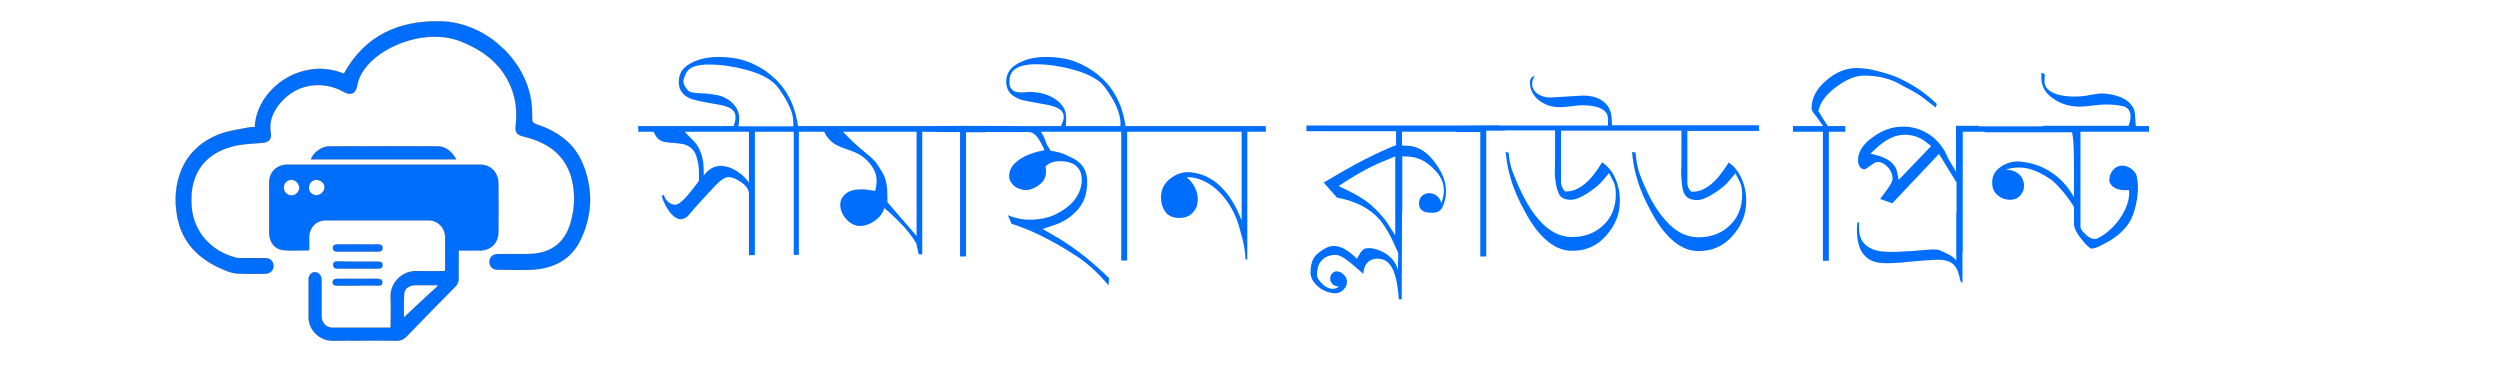 <?xml version="1.0" encoding="utf-8"?>
<!-- Generator: Adobe Illustrator 21.0.0, SVG Export Plug-In . SVG Version: 6.00 Build 0)  -->
<svg version="1.1" id="Layer_1" xmlns="http://www.w3.org/2000/svg" xmlns:xlink="http://www.w3.org/1999/xlink" x="0px" y="0px"
	 viewBox="0 0 926 137" style="enable-background:new 0 0 926 137;" xml:space="preserve">
<style type="text/css">
	.st0{fill:#006EFC;}
	.st1{fill:#006EFC;stroke:#231F20;stroke-width:6.677441e-02;stroke-miterlimit:10;}
</style>
<g>
	<path class="st0" d="M673.5,41.1l0.2-0.7c0.8-2.9,3-5.7,6.7-8.4c3.7-2.7,7-4,10.1-4c6,0,10.1,1.5,12.9,3c2.5,1.5,5.5,2.7,8.8,5.1
		l0.1,0.1c1.5,1.2,3.1,2.4,4.7,3.6l0.4-1.3c-4.4-4.3-9.3-7.3-12.9-9c-2.7-1.5-6.4-2.5-9.1-3.2c-2.6-0.7-5.2-1.1-7.8-1.1
		c-2,0-3.9,0.4-5.8,1.2c-1.9,0.8-3.8,2-5.6,3.6c-3.5,3.1-5.2,6.4-5.2,10.2c0,0.3,0.2,1.2,1.8,3l2.5,3.5h-11.2v2.1h11.1v47.8h2.2
		V48.8h6.1v-2.1H677L673.5,41.1z"/>
	<path class="st0" d="M796,48.8v-2.1h-4.9l-0.2-2.9c-0.1-3-0.5-4.3-2.8-6.3c-2.2-1.9-6.8-2.9-9.9-2.9c-0.4,0-1.4,0.1-4.2,0.6
		c-5.1,1.2-17.3,1-16.7-5.6l0.1-2.1l-1.1-0.6c-0.2,0.5-0.2,1.1-0.2,1.6c0,3.4,1.4,6,4.4,8c2.8,2,6.1,3,9.9,3c1,0,2.5-0.1,4.6-0.4
		c2.3-0.3,4-0.4,5.2-0.4c1.3,0,3.6,0.1,5.5,0.5c4.1,0.5,3.9,4.5,2.7,7.4h-31.8l0.2,0.2H733l-0.1-0.2h-8.4v17l-3-5.1
		c-2.8-7.2-9.5-11.8-17-11.6c-1.9,0.1-3.7,0.3-5.4,1c-1.8,0.6-3.6,1.6-5.4,2.9c-3.7,2.6-5.5,5.4-5.5,8.7c0,1,0.3,1.8,0.8,2.4
		c0.4,0.5,0.9,0.8,1.6,0.8c0.1,0,0.5-0.1,1.3-0.7c2.7-1.9,2.8-2,3.6-2h0.1h0.1c1.4,0.1,2.7,0.9,3.8,2.2c1,1.2,1.5,2.6,1.5,3.9
		c0,1-0.4,2.2-4.6,7.6l4.5,1.6L718.2,57l6.5,10.6V79h-0.1v17.5l0,0c-1.5-2-3.9-2.7-6.1-3.8c-0.2-0.1-0.9-0.3-2.8-0.3
		c-0.6,0-3.1,0.2-5.2,0.4c-1.9,0.2-3.7,0.3-4.7,0.3c-2.4,0.2-4.1,0.2-5.3,0.2c-3.3,0-5.1-0.3-7-1v-0.1h-0.1
		c-3.1-1.3-4.8-3.8-4.8-7.4v-2.3l-0.6-0.3c-0.2,2-0.2,2.6-0.2,2.8c0,4.3,0.9,7.6,2.8,9.6c0.9,1,1.9,1.7,3.3,2.2
		c1.4,0.5,3.1,0.7,5.1,0.7c1.5,0,3.1-0.1,6.1-0.3l0.3-0.1l3.5-0.3c4.4-0.4,7.6-0.6,8.8-0.6c2.8,0,4.8,0.6,6.1,2
		c0.9,0.9,1.5,2.2,2,4.4l0.2,0.9l0.3,1c0.2,0.1,0.3,0.1,0.5,0.1c0.1,0,0.1,0,0.1,0V93.3l0.1,0.1V48.8h8.1V49h32.4l0.3,1.8
		c0.3,1.8,0.4,7.5,0.4,9.4v12.9c-2.8-5.3-9.2-12.5-20.5-13.3c-2.7,0-4.9,0.7-6.9,2.2c-2,1.4-2.9,3.3-2.9,5.6c0,2,0.6,3.5,1.9,4.6
		c1.3,1.2,2.9,1.8,4.9,1.8c1.3,0,2.8-0.6,3.7-1.7c0.8-1.1,1.3-1.9,1.3-3.5c0.1-1.9-1.2-5.8-6.8-6c5.8-1.7,10.6-0.5,16.8,3.7
		c3.4,2.7,7,7.6,8.5,10.1V83c0,0.7,0.3,2.5,2.8,5.6c2.6,3.4,3.7,3.5,3.8,3.5c0.4,0,1.8-0.2,5-2c4.4-2.3,7.5-5.2,9.3-8.4
		c2.1-3.9,3.8-11.9,2.1-17.2c-2.1-3.6-7.5-4.8-9.5,0.1c-0.3,0.6-0.4,1.3-0.4,1.9c0,0.3,0,0.7,0.1,1c1.2,2.8,4.5,3.1,7.2,2.9
		c0.7,6.7-5.6,15.3-12.2,18.1c-1.8,0.3-3.7-1.3-4.7-2.5c-0.9-0.9-1.1-1.6-1.1-2.3V48.8H796z M703.3,66.6l-0.6-2.8
		c-0.1-0.7-0.3-1.3-0.7-1.9c-1.4-2.4-3.7-3.3-5.8-4.1l-3.4-0.9l2.5-2.3c3.4-3.1,6.8-4.7,10.2-4.7c3,0,5.8,1,8,2.8l1.8,1.4
		L703.3,66.6z"/>
	<path class="st0" d="M416.9,46.7l-0.3-1.8c-0.7-3.6-1.8-6.8-3.5-9.7c-1.6-2.9-3.8-5.4-6.5-7.6c-2.6-2.1-5.6-3.8-8.7-4.9
		c-3.2-1.1-6.6-1.6-10.3-1.6c-4,0-7.4,0.7-10.1,2.2h-0.1c-3.2,1.7-4.7,3.9-4.7,7c0,2.1,0.8,3.7,2.2,4.9c3.3,2.3,4.3,1.9,12.3,3.5
		c2.4,0.4,6.8,1.3,6.8,4.5c0.1,1-0.6,2.5-1,3.5c-16.1,0.1-32.1-0.2-48.1,0h-49.3l-0.3-1.8c-0.7-3.6-1.8-6.8-3.5-9.7
		c-1.6-2.9-3.8-5.4-6.5-7.6c-2.6-2.1-5.6-3.8-8.7-4.9c-3.2-1.1-6.6-1.6-10.3-1.6c-4,0-7.4,0.7-10.2,2.2c-1.6,0.8-2.8,1.8-3.6,3
		c-0.7,1.1-1.1,2.5-1.1,4c0,2.9,1.4,5,4.3,6.2c1,0.4,3.5,1.1,9.6,2.1c2.2,0.4,7.1,1,7.1,4.5c0,0.6,0.2,1.4-0.7,3.6h-35.3v2.1h5.7
		l0.6,1.2c0.9,1.6,2.2,2.5,4.2,2.7c6,0.5,6.9,0.8,7.4,1.1c2.5,1.2,3.5,2.7,4.2,6.4c0.3,1.3,0.4,2.6,0.4,4l0,2.8l-2.3,3
		c-2.3,2.9-3.8,4.6-5.4,5.5c-1.7,1-4.5-0.4-5.4-3.4l-0.7,0.6c1.1,3.8,5.4,11.5,9.7,7.3c2.9-3.5,7.9-8.9,10.4-11.5
		c2.6-2.6,3.8-2.9,4.7-2.9c1.2,0,2.7,0.6,4.5,1.8c0.7,0.5,3,2.1,3,4.3v22.8h2.2V48.8H294v45.6h1.9V48.8h9.4c0.9,2.1,2.5,3.8,4.5,4.9
		c3,1.6,6.2,2,9.1,3.9c2.3,1.5,4.2,3.8,5.1,5.9c1.2,2.6,0.6,6,0.1,7.2c-3.5-0.6-8.4-1.3-11.1,1.3c-3.6,3.1-1.2,8.8,2.6,10.9
		c4.2,2.6,11-1.6,11.9-5.8c1.8,1.2,4.7,4.3,5.8,5.3c2.3,2.2,4.9,5.6,6.1,7.8c0,0,0,0,0,0c0,0,0.1,0.4,0.9,4h1.3V48.8
		c4.7,0,9.3,0.2,14,0.1V95h2.2V49h7.1l-0.1-0.1H381c2.2,0,3.7,2.3,4.7,4.3l1.2,2.4l-2.6,0.6c-4.2,1.1-6,2.4-7,3.1
		c-1.8,1.4-3.7,3.1-3.5,6.5c0.1,1.3,1.4,2.7,2,3.2c0.7,0.6,2.6,1.4,4.1,1.4c1.7,0,3.8-0.8,5.6-2.4c1-0.8,1.5-1.9,1.8-3
		c0.2-1.1,0.2-2.2,0-3.3v-0.2l0.9-0.6c1-0.8,2.5-1.2,4.5-1.2c7.3,0,8,4.8,8,6.9c0,3.5-1.8,7.6-5.9,10.5c-3.6,2.5-6.2,3.6-10.4,4.1
		c-3.5,0.4-6.9,0.2-11.1-1.5l1.4,3.2c9.5,2.9,18.9,8.6,24.1,12c4.3,2.8,8.1,6.4,11.8,10.8l0.2-2.7c-8.5-8.3-15.4-12.9-20.5-15.8
		l-4.1-2.4l4.5-1.5c3.2-1.1,6-2.9,8.3-5.4c2.4-2.7,3.3-5.5,3.6-8.5c0.4-3.8-0.3-7.1-3-9.3c-1.1-1.1-2.8-1.8-4.3-2.5
		c-1.5-0.8-3.3-1.3-5.2-1.6l-1-0.2l-0.5-0.9c-0.4-0.6-0.8-1.2-1-1.8c-0.5-1.4-1.1-2.8-1.9-4.1l-0.1-0.2h29.7v47.7h2.2V48.8h42.4
		v32.9c-2.8-7.5-8.5-17-19-17.9c-3-0.3-5.5,0.8-7.6,2.5c-0.8,0.6-1.3,1.2-1.8,1.9c-2.1,2.9-1.9,7.6,0.2,10.3c1.5,2.3,5,2.6,7.5,1.9
		c1.8-0.6,3.3-1.9,4.1-4.1c1.1-4-0.5-8-3.8-10.7c8.8-0.1,17.1,8.5,19.8,19.6c1.4,4.5,2,8.1,2,10.9h0.7V48.8h6.9l-0.1-2.1H416.9z
		 M277.4,67.6c-2.9-4.2-11.4-10-16.7-2.6l-0.1-3.2c-0.1-3.5-1.4-7.2-3.5-9.4l-3.5-3.6h23.8V67.6z M273.5,46.8c0.3-2,0.8-4.2-0.8-6.9
		c-0.7-1.1-1.7-2.2-3.1-3.1h-0.1c-2.3-1.6-4.8-1.8-8.4-2.2c-0.3,0-0.5,0-0.8,0c-1,0-2.4-0.2-3.6-0.3c-0.9-0.1-1.8-0.5-2.3-1.3
		c-0.3-0.4-0.5-0.8-0.8-1.2c-0.5-0.8-0.6-1.8-0.3-2.7c1-2.9,2-5.2,9.4-5.2c4.4,0,9,0.7,13.5,1.9c6,1.6,10,3.8,12.2,6.9
		c3.5,4.9,5.3,8.9,5.4,11.9l0.1,2.2H273.5z M339.5,87.4l-10.8-12.5v-0.7c-0.1-3.8,0.2-7.3-2.4-11.2l-1.2-1.9
		c-1.4-2.4-4.7-4.4-9.3-8.7l-3.6-3.6h27.3V87.4z M415,46.7h-20.2c0.1-2.2,0.4-5-0.9-6.9c-0.6-1-1.4-1.9-2.5-2.7
		c-3.3-2.5-7.8-3.4-12.2-2.9c-1.5,0.1-3.1,0.1-4.1-0.8c-1.3-1.1-1.2-2.4-1.2-3.3c0-2.9,1.4-6.3,9.8-6.3c4.4,0,9,0.7,13.5,1.9
		c3.8,1,6.8,2.3,9,3.8c2.2,1.3,3.9,3.9,5.3,6.2C413.7,39.2,415.3,43.1,415,46.7z"/>
	<path class="st0" d="M651.6,48.5l-0.1-2.1h-54.4l-0.1-2.1c-0.1-3-1.1-5.1-3-6.6c-2-1.6-4.5-2.3-7.8-2.3c-0.2,0-2.2,0.1-11.6,0.7
		h-0.1H574c-1.2,0-2.4-0.3-3.5-0.8h-0.1c-2.5-1.3-2.9-3.2-2.9-4.3c0-0.9,0.3-1.9,1-2.9c-0.4,0.1-0.8,0.3-1.1,0.5
		c-0.3,0.4-0.7,0.8-0.7,1.8c0,2.8,1.1,5,3.4,6.8c2.2,1.7,4.7,2.5,7.8,2.5c0.6,0,1.6,0,3.6-0.3c1.8-0.2,3.1-0.4,4.1-0.4
		c2.5,0,10,0,10,5.1v2.4h-40.2l-0.1-0.1l-17.8,0.1h-53.6v2.1h33.2v5.2l-1.4,0.5c-4.3,1.8-8.9,4-13.9,6.7c-2.6,1.4-6.4,3.6-11.5,6.6
		l4.9,5.6c6.8,1.2,12,3.9,15.6,7.9c2.3,2.6,4.6,6.7,7.1,12.6l0,0l0,0l-0.1,6.3c-1.4-5.6-7.5-8.1-10.6-8.1c-2.1,0-2.2,0.4-3.3,1.7
		l-1.3,2.2l-1.9-1.7c-2.4-2-4.6-3-6.7-3c-1.6,0-3.4,0.8-5.3,2.3c-1.8,1.4-3.2,2.9-3.3,7.5c0,2.1,1.2,3.9,3,5.4
		c1.9,1.5,4,2.3,6.3,2.3c1.1,0,2-0.4,2.9-1.3c0.9-0.8,1.3-1.8,1.3-2.9c0-1-0.4-1.9-1.2-2.7c-0.8-0.8-1.6-1.2-2.6-1.2
		c-0.3,0-0.8,0-1.5,0.6c-0.6,0.6-0.7,1-0.8,1.3c-0.1,0.4-0.1,1-0.1,1.2c0.3,1.5,1.7,2.6,3.3,2.5c-3.8,3-8-2.5-8.1-3.7
		c-0.5-5,2.5-8,6.7-8c1.2,0,2.9,0.5,7.1,4.2c1.1,0.9,2.2,1.8,3.2,2.8c0.1-0.1,0.1-0.1,0.1-0.2c0.4-5,3.9-5.4,5-5.4
		c3.7,0,7.3,2,8.1,15l0,0l1.1,0.1l0.1-32.2l0.1-0.5V57.9l2.2,0.1c3.2,0.1,6.3,1.5,9.1,4.2c1.9,1.8,3.2,3.7,3.8,5.9
		c0.5,1.9,0.4,3.9-0.2,5.8l-0.4,1.4c-1.3-5.2-8.3-4.8-8.3,0c0,2,1,2.5,1.3,2.7c0.7,0.6,2,0.8,3.7,0.8c2.1,0,2.9-0.9,3.4-1.6l0.1-0.1
		c0.7-1.3,1.5-3.5,1.5-6.2c0-1.9-0.4-3.8-1.1-5.6c-0.8-1.9-1.9-3.7-3.3-5.5c-2.9-3.8-6.2-5.7-9.8-5.8l-2.1-0.1v-5.1h20.2l0.1,0.1
		h8.7V95h2.2V48.4h7.1l-0.1-0.1H576v2.1c0,8.2,0,12.7-0.1,14c0.2,3,0.6,5.3,1.3,6.9c0.5,1.3,1.5,2.7,4.6,2.7c1.6,0,3.7-0.8,6.3-2.5
		c2.4-1.5,4.3-3.1,5.8-4.9l2.1-2.5l1.5,2.9c0.7,1.3,1,2.9,1,4.9c0,4.7-1.5,8.6-4.6,11.5c-3,2.9-7,4.4-11.6,4.4
		c-4.5,0-8.6-2.1-12.3-6.4c-3.5-3.9-6.7-9.9-9.7-17.7c-1.1-2.9-1.3-5.3-1.5-7.1l-1.1-0.4c0.3,3.1,0.8,6.4,1.8,9.7
		c1.1,4,3,8.3,5.4,12.6c2.6,4.9,5.5,8.6,8.5,11c2.9,2.3,5.8,3.4,8.9,3.4c2.4,0,4.7-0.4,6.8-1.3c2.1-0.9,4-2.3,5.7-4.2
		c1.7-1.9,3-3.9,3.9-6.1c0.9-2.1,1.3-4.5,1.3-7.1c0-3.1-0.7-6.2-2.1-9c-1.2-2.3-2.7-3.9-4.5-5.1c-1.2,2.1-2.6,4-4.1,5.8l-0.1,0.1
		c-2.8,3.1-5.8,4.8-8.6,4.9h-0.9l0,0c-1-1-1.5-2.3-1.5-3.6V48.4h44.6v2.1c0,8.2,0,12.7-0.1,14c0.2,3,0.3,5.3,1,6.9
		c0.5,1.3,1.8,2.7,4.9,2.7c1.6,0,3.7-0.8,6.3-2.5c2.4-1.5,4.4-3.1,5.8-4.9l2.1-2.5l1.5,2.9c0.7,1.3,1,2.9,1,4.9
		c0,4.7-1.5,8.6-4.6,11.5c-3,2.9-7,4.4-11.6,4.4c-4.5,0-8.6-2.1-12.3-6.4c-3.5-3.9-6.4-9.1-9.4-16.9c-1.1-2.9-1.4-6.3-1.6-8.1
		l-1.3-0.2c0.3,3.1,0.8,6.4,1.8,9.7c1.1,4,3,8.3,5.4,12.6c2.6,4.9,5.5,8.6,8.5,11c2.9,2.3,5.8,3.4,8.9,3.4c2.4,0,4.7-0.4,6.8-1.3
		c2.1-0.9,4-2.3,5.7-4.2c1.7-1.9,3-3.9,3.9-6.1c0.9-2.1,1.3-4.5,1.3-7.1c0-3.1-0.7-6.2-2.1-9c-1.2-2.3-2.6-3.9-4.4-5.1
		c-1.3,2.1-2.7,4-4.2,5.8l-0.1,0.1c-2.8,3.1-5.7,4.8-8.6,4.9h-0.9l-0.3-0.3c-0.8-0.8-1.2-1.8-1.2-2.9V48.5H651.6z M516.8,87.2
		l-2.8-4.4c-1.7-2.6-4.2-5.1-6.4-7.1c-2.3-1.9-5.5-3.8-8.3-5.1l-3.5-1.7l3.3-2.1c4.8-3.1,9.7-5.7,14.9-7.7l2.8-1.2V87.2z"/>
</g>
<g>
	<path class="st1" d="M144.7,121.3c0-3.7,0.2-7.4,0-11.1c-0.3-5.7,4.5-10,9.8-9.8c3.4,0.1,6.8,0,10.3,0c0-0.5,0.1-0.9,0.1-1.3
		c0-3.7,0-7.5,0-11.2c0-3.5-2.7-6.3-6.2-6.3c-12.6,0-25.3,0-37.9,0c-3.7,0-6.2,2.6-6.3,6.3c0,1.6,0,3.1,0,4.8
		c-3.3,0-6.6,0.3-9.8-0.1c-3.2-0.4-5-3.2-5-6.5c0-6.2,0-12.3,0-18.5c0-3.8,2.8-6.6,6.6-6.6c23.9,0,47.7,0,71.6,0
		c3.8,0,6.6,2.8,6.7,6.8c0.1,6.1,0.1,12.2,0,18.3c-0.1,4.1-2.9,6.7-7,6.7c-2.5,0-4.9,0-7.7,0c0,1.2,0,2.4,0,3.5c0,2.2-0.1,4.4,0,6.7
		c0,1.3-0.4,2.3-1.3,3.2c-6.1,6.2-12.1,12.3-18.1,18.5c-1,1-2,1.5-3.4,1.5c-8-0.1-16,0-24,0c-4.7,0-8.7-3.9-8.8-8.6
		c0-4.7,0-9.4,0-14.1c0-1.6,1.1-2.7,2.4-2.7s2.4,1.3,2.4,2.8c0,4.5,0,9,0,13.5c0,2.5,1.7,4.3,4.3,4.3c6.9,0,13.8,0,20.8,0
		C144.2,121.4,144.4,121.4,144.7,121.3z M162.2,105.9c-0.1-0.1-0.2-0.2-0.3-0.3c-2.7,0-5.3,0-8,0c-2.1,0-4,1.2-4.2,3
		c-0.2,3.2-0.1,6.5-0.1,9C153.6,113.8,157.9,109.8,162.2,105.9z M117.2,66.6c-1.6,0-2.8,1.3-2.8,2.9s1.3,2.9,2.9,2.8
		c1.5,0,2.9-1.4,2.9-2.9C120.2,67.8,118.8,66.6,117.2,66.6z M107.9,66.6c-1.6,0-2.8,1.3-2.8,2.9s1.3,2.9,2.9,2.9
		c1.5,0,2.9-1.4,2.9-2.9C110.8,67.9,109.4,66.6,107.9,66.6z"/>
	<path class="st1" d="M94.4,47.1c0.5-14,17.2-26.3,33-19.8c7.8-14.3,20.6-19.8,36-19.4c15.4,0.4,29.8,12.7,33,27.6
		c0.6,2.7,0.7,5.6,0.7,8.4c0,1.3,0.4,1.7,1.5,2.1c7.6,2.5,13.9,6.8,17.1,14.3c4,9.4,3.8,19-0.5,28.2c-3.5,7.6-10.1,11-18.3,11.4
		c-4.1,0.2-8.3,0-12.4,0c-2,0-3.2-1.1-3.2-2.9c0-1.7,1.2-2.9,3.2-2.9c3.5,0,7.1,0,10.6,0c9.2,0,14.7-4.3,16.7-13.3
		c1.1-4.6,1.2-9.3,0.1-14c-1.8-7.7-6.8-12.5-14.1-15.1c-1.3-0.5-2.7-0.8-4.1-1.2c-2.2-0.6-2.9-1.5-2.7-3.7c0.5-4.7,0.3-9.3-1.4-13.7
		c-3.3-8.9-10-14.1-18.5-17.6c-12.5-5.2-28.5,1-35,8.7c-1.9,2.2-3.3,4.6-3.8,7.5c-0.5,3-2.4,3.8-5,2.3c-8.5-4.7-18.4-2.7-24.2,5
		c-2.3,3.1-3.5,6.4-2.8,10.3c0.4,2.3-0.9,3.5-3.3,3.6c-3.6,0.3-7.3,0.4-10.8,1.3C74.3,57.3,70,66.2,71,76.9
		c0.9,9.3,7.4,16.3,16.6,18.6c0.5,0.1,1.1,0.1,1.7,0.1c3,0,6.1,0,9.1,0c1.7,0,2.9,1.3,2.9,2.9s-1.2,2.8-2.9,2.9
		c-3.5,0-7.1,0.2-10.6-0.1c-1.8-0.1-3.5-0.8-5.2-1.5c-9-3.8-15.3-10-17-19.9c-2-11.4,1.4-24.7,15.7-30.2c3.6-1.4,7.6-1.8,11.5-2.6
		C93.4,47.1,93.8,47.1,94.4,47.1z"/>
	<path class="st1" d="M169,59c-18.2,0-36,0-53.8,0c0.7-2.4,4-4.8,6.7-4.8c13.4,0,26.8-0.1,40.2,0C165.1,54.2,167.3,56.1,169,59z"/>
	<path class="st1" d="M132.7,90.5c2.4,0,4.9,0,7.3,0c1,0,1.7,0.3,1.7,1.4c0,1-0.8,1.3-1.7,1.3c-5,0-10,0-15,0c-1,0-1.7-0.4-1.7-1.4
		s0.8-1.3,1.7-1.3C127.6,90.6,130.1,90.5,132.7,90.5z"/>
	<path class="st1" d="M132.5,96.9c2.5,0,4.9,0,7.4,0c1,0,1.8,0.2,1.8,1.3c0,1.1-0.8,1.3-1.6,1.3c-5,0-10.1,0-15.1,0
		c-0.9,0-1.6-0.4-1.6-1.4s0.7-1.3,1.7-1.3C127.5,96.9,130,96.9,132.5,96.9z"/>
	<path class="st1" d="M132.4,105.8c-2.4,0-4.8,0-7.3,0c-0.9,0-1.8-0.1-1.9-1.2c0-1.1,0.8-1.3,1.8-1.3c4.9,0,9.9,0,14.8,0
		c0.9,0,1.8,0.1,1.8,1.3c0,1.2-0.9,1.2-1.8,1.2C137.4,105.7,134.9,105.7,132.4,105.8C132.4,105.7,132.4,105.7,132.4,105.8z"/>
</g>
</svg>
